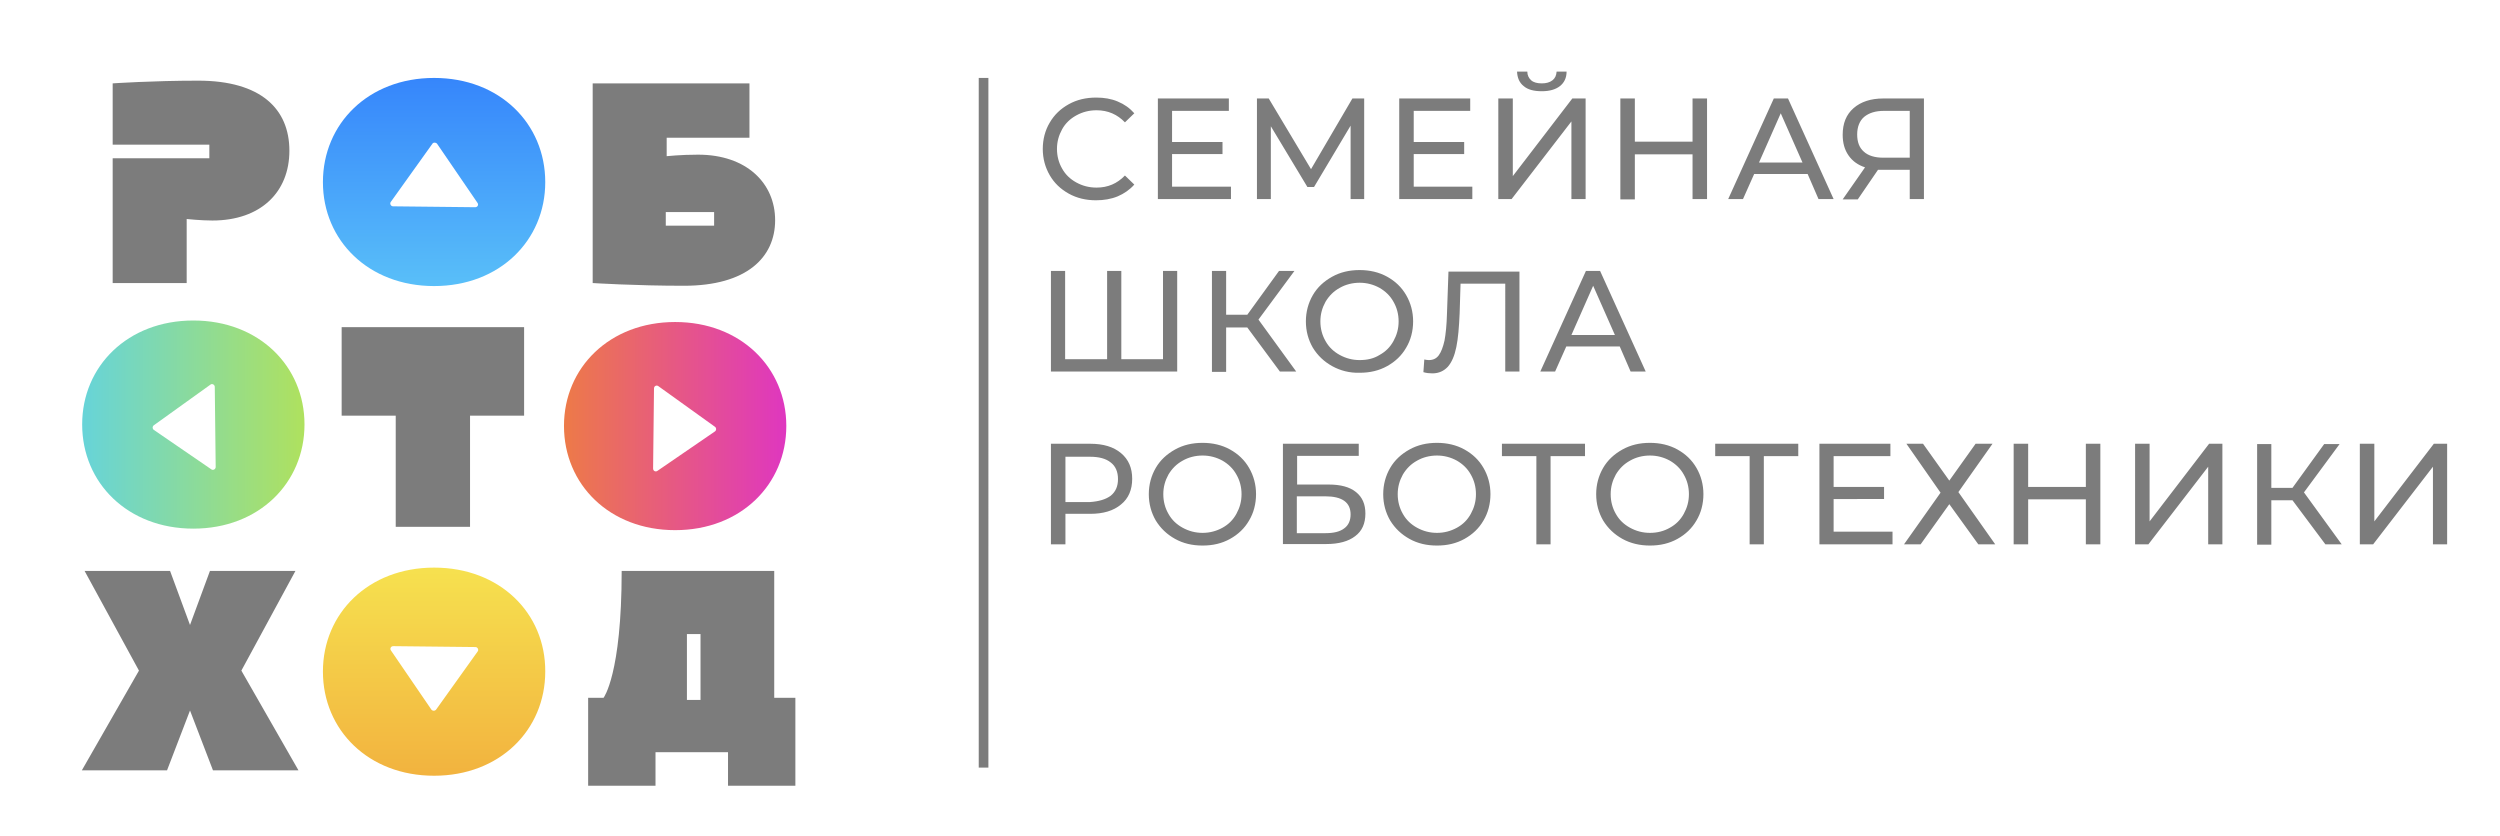 <?xml version="1.0" encoding="utf-8"?>
<!-- Generator: Adobe Illustrator 26.0.0, SVG Export Plug-In . SVG Version: 6.00 Build 0)  -->
<svg version="1.1" id="Layer_1" xmlns="http://www.w3.org/2000/svg" xmlns:xlink="http://www.w3.org/1999/xlink" x="0px" y="0px"
	 viewBox="0 0 827.6 276.7" style="enable-background:new 0 0 827.6 276.7;" xml:space="preserve">
<style type="text/css">
	.st0{fill:#7C7C7C;}
	.st1{fill:url(#SVGID_1_);}
	.st2{fill:url(#SVGID_00000164493487626570953240000007619147735728489879_);}
	.st3{fill:url(#SVGID_00000160911271536099223930000006704599092811472535_);}
	.st4{fill:url(#SVGID_00000183953110052165143410000003355493651655964555_);}
	.st5{fill:url(#SVGID_00000008139917566885719320000013273033062366911394_);}
	.st6{fill:url(#SVGID_00000166643377843757253020000006341632448543907760_);}
	.st7{fill:url(#SVGID_00000082344470748208289490000014719225170276138939_);}
	.st8{fill:url(#SVGID_00000068678487121461545150000007751329339603403432_);}
	.st9{fill:url(#SVGID_00000108284961067773531120000007381953228028815515_);}
	.st10{fill:url(#SVGID_00000013888150883935465710000011992731417196780206_);}
	.st11{fill:url(#SVGID_00000160908050616577614570000011016342544957675164_);}
	.st12{fill:url(#SVGID_00000181788401106231154550000015860509804794525349_);}
	.st13{fill:url(#SVGID_00000047019811084264334670000008115044904131987902_);}
	.st14{fill:url(#SVGID_00000111187145868216818990000000483727021438290077_);}
	.st15{fill:url(#SVGID_00000109741626716133308710000012944928350224264577_);}
	.st16{fill:url(#SVGID_00000050649624399179572200000007501870441873480344_);}
	.st17{fill:url(#SVGID_00000052824307069350686690000012768547016328967583_);}
	.st18{fill:url(#SVGID_00000064346677865925397490000015688506706517843864_);}
	.st19{fill:url(#SVGID_00000071528548885287913180000016186236525696966571_);}
	.st20{fill:url(#SVGID_00000038384375492964861310000009501771561157874363_);}
</style>
<g>
	<path class="st0" d="M353.8,64.1c-2.7-1.5-4.8-3.5-6.3-6.1c-1.5-2.6-2.3-5.5-2.3-8.7s0.8-6.2,2.3-8.7c1.5-2.6,3.6-4.6,6.3-6.1
		c2.7-1.5,5.7-2.2,9.1-2.2c2.6,0,5,0.4,7.1,1.3c2.2,0.9,4,2.2,5.5,3.9l-3.1,3c-2.5-2.6-5.6-4-9.4-4c-2.5,0-4.7,0.6-6.7,1.7
		c-2,1.1-3.6,2.6-4.7,4.6c-1.1,2-1.7,4.1-1.7,6.5c0,2.4,0.6,4.6,1.7,6.5c1.1,2,2.7,3.5,4.7,4.6c2,1.1,4.2,1.7,6.7,1.7
		c3.7,0,6.8-1.3,9.4-4l3.1,3c-1.5,1.7-3.4,3-5.5,3.9c-2.2,0.9-4.6,1.3-7.2,1.3C359.5,66.3,356.5,65.6,353.8,64.1z M407.5,61.8v4.1
		h-24.2V32.6h23.5v4.1h-18.8V47h16.7v4h-16.7v10.8H407.5z M447.1,65.9l0-24.3L435,61.9h-2.2l-12.1-20.1v24.1h-4.6V32.6h3.9L434,56
		l13.7-23.4h3.9l0,33.3H447.1z M487.4,61.8v4.1h-24.2V32.6h23.5v4.1H468V47h16.7v4H468v10.8H487.4z M496.1,32.6h4.7v25.7l19.7-25.7
		h4.4v33.3h-4.7V40.2l-19.8,25.7h-4.4V32.6z M504.4,28.5c-1.4-1.1-2.1-2.7-2.2-4.8h3.4c0,1.2,0.5,2.2,1.3,2.9c0.8,0.7,2,1,3.5,1
		c1.4,0,2.6-0.3,3.5-1c0.9-0.7,1.3-1.6,1.4-2.9h3.3c0,2.1-0.8,3.7-2.2,4.8c-1.4,1.1-3.4,1.7-6,1.7C507.8,30.2,505.8,29.7,504.4,28.5
		z M565.1,32.6v33.3h-4.8V51.1h-19.1v14.9h-4.8V32.6h4.8v14.3h19.1V32.6H565.1z M598.4,57.6h-17.7l-3.7,8.3h-4.9l15.1-33.3h4.7
		l15.1,33.3h-5L598.4,57.6z M596.7,53.8l-7.2-16.3l-7.2,16.3H596.7z M636.9,32.6v33.3h-4.7v-9.7H623c-0.6,0-1,0-1.3,0l-6.7,9.8h-5
		l7.4-10.6c-2.4-0.8-4.2-2.1-5.5-4c-1.3-1.9-1.9-4.1-1.9-6.8c0-3.8,1.2-6.7,3.6-8.8c2.4-2.1,5.7-3.2,9.8-3.2H636.9z M617,50.2
		c1.4,1.3,3.6,2,6.4,2h8.8V36.7h-8.5c-2.9,0-5,0.7-6.6,2c-1.5,1.3-2.3,3.3-2.3,5.8C614.8,47,615.5,48.9,617,50.2z M389.7,89.7v33.3
		h-41.8V89.7h4.7v29.2h13.9V89.7h4.7v29.2H385V89.7H389.7z M412.9,108.4h-7v14.7h-4.7V89.7h4.7v14.5h7l10.5-14.5h5.1l-11.9,16.1
		l12.5,17.2h-5.4L412.9,108.4z M441,121.2c-2.7-1.5-4.8-3.5-6.4-6.1c-1.5-2.6-2.3-5.5-2.3-8.7s0.8-6.1,2.3-8.7
		c1.5-2.6,3.7-4.6,6.4-6.1c2.7-1.5,5.7-2.2,9.1-2.2c3.3,0,6.4,0.7,9.1,2.2c2.7,1.5,4.8,3.5,6.3,6.1c1.5,2.6,2.3,5.5,2.3,8.7
		c0,3.2-0.8,6.2-2.3,8.7c-1.5,2.6-3.6,4.6-6.3,6.1c-2.7,1.5-5.7,2.2-9.1,2.2C446.8,123.5,443.7,122.7,441,121.2z M456.7,117.5
		c2-1.1,3.5-2.6,4.6-4.6c1.1-2,1.7-4.1,1.7-6.5c0-2.4-0.6-4.6-1.7-6.5c-1.1-2-2.7-3.5-4.6-4.6c-2-1.1-4.2-1.7-6.6-1.7
		c-2.4,0-4.7,0.6-6.6,1.7c-2,1.1-3.5,2.6-4.7,4.6c-1.1,2-1.7,4.1-1.7,6.5c0,2.4,0.6,4.6,1.7,6.5c1.1,2,2.7,3.5,4.7,4.6
		c2,1.1,4.2,1.7,6.6,1.7C452.6,119.2,454.8,118.7,456.7,117.5z M503,89.7v33.3h-4.7V93.9h-14.8l-0.3,9.8c-0.2,4.6-0.5,8.3-1.1,11.2
		c-0.6,2.9-1.5,5-2.8,6.5c-1.3,1.4-3,2.2-5.1,2.2c-1,0-2-0.1-3-0.4l0.3-4.2c0.5,0.1,1,0.2,1.5,0.2c1.4,0,2.5-0.5,3.3-1.6
		c0.8-1.1,1.4-2.7,1.9-4.9c0.4-2.2,0.7-5.1,0.8-8.7l0.5-14.1H503z M536.2,114.7h-17.7l-3.7,8.3h-4.9L525,89.7h4.7l15.1,33.3h-5
		L536.2,114.7z M534.6,110.9l-7.2-16.3l-7.2,16.3H534.6z M371.1,150c2.5,2.1,3.7,4.9,3.7,8.5c0,3.6-1.2,6.5-3.7,8.5
		c-2.5,2.1-5.9,3.1-10.2,3.1h-8.2v10.1h-4.8v-33.3h13C365.2,146.9,368.6,147.9,371.1,150z M367.7,164.1c1.6-1.3,2.4-3.1,2.4-5.5
		c0-2.4-0.8-4.3-2.4-5.5c-1.6-1.3-3.9-1.9-6.9-1.9h-8.1v15h8.1C363.8,166,366.1,165.3,367.7,164.1z M389,178.4
		c-2.7-1.5-4.8-3.5-6.4-6.1c-1.5-2.6-2.3-5.5-2.3-8.7s0.8-6.1,2.3-8.7c1.5-2.6,3.7-4.6,6.4-6.1c2.7-1.5,5.7-2.2,9.1-2.2
		c3.3,0,6.4,0.7,9.1,2.2c2.7,1.5,4.8,3.5,6.3,6.1c1.5,2.6,2.3,5.5,2.3,8.7c0,3.2-0.8,6.2-2.3,8.7c-1.5,2.6-3.6,4.6-6.3,6.1
		c-2.7,1.5-5.7,2.2-9.1,2.2C394.7,180.6,391.7,179.9,389,178.4z M404.7,174.7c2-1.1,3.5-2.6,4.6-4.6c1.1-2,1.7-4.1,1.7-6.5
		c0-2.4-0.6-4.6-1.7-6.5c-1.1-2-2.7-3.5-4.6-4.6c-2-1.1-4.2-1.7-6.6-1.7c-2.4,0-4.7,0.6-6.6,1.7c-2,1.1-3.5,2.6-4.7,4.6
		c-1.1,2-1.7,4.1-1.7,6.5c0,2.4,0.6,4.6,1.7,6.5c1.1,2,2.7,3.5,4.7,4.6c2,1.1,4.2,1.7,6.6,1.7C400.5,176.4,402.7,175.8,404.7,174.7z
		 M424.7,146.9h25.1v4h-20.4v9.5h10.4c4,0,7,0.8,9.1,2.5c2.1,1.7,3.1,4,3.1,7.1c0,3.3-1.1,5.8-3.4,7.5c-2.2,1.7-5.4,2.6-9.6,2.6
		h-14.3V146.9z M438.8,176.5c2.7,0,4.8-0.5,6.2-1.6c1.4-1,2.1-2.6,2.1-4.6c0-4-2.8-6-8.4-6h-9.4v12.2H438.8z M466.6,178.4
		c-2.7-1.5-4.8-3.5-6.4-6.1c-1.5-2.6-2.3-5.5-2.3-8.7s0.8-6.1,2.3-8.7c1.5-2.6,3.7-4.6,6.4-6.1c2.7-1.5,5.7-2.2,9.1-2.2
		c3.3,0,6.4,0.7,9.1,2.2c2.7,1.5,4.8,3.5,6.3,6.1c1.5,2.6,2.3,5.5,2.3,8.7c0,3.2-0.8,6.2-2.3,8.7c-1.5,2.6-3.6,4.6-6.3,6.1
		c-2.7,1.5-5.7,2.2-9.1,2.2C472.3,180.6,469.3,179.9,466.6,178.4z M482.3,174.7c2-1.1,3.5-2.6,4.6-4.6c1.1-2,1.7-4.1,1.7-6.5
		c0-2.4-0.6-4.6-1.7-6.5c-1.1-2-2.7-3.5-4.6-4.6c-2-1.1-4.2-1.7-6.6-1.7c-2.4,0-4.7,0.6-6.6,1.7c-2,1.1-3.5,2.6-4.7,4.6
		c-1.1,2-1.7,4.1-1.7,6.5c0,2.4,0.6,4.6,1.7,6.5c1.1,2,2.7,3.5,4.7,4.6c2,1.1,4.2,1.7,6.6,1.7C478.1,176.4,480.3,175.8,482.3,174.7z
		 M524.7,151h-11.4v29.2h-4.7V151h-11.4v-4.1h27.5V151z M537.1,178.4c-2.7-1.5-4.8-3.5-6.4-6.1c-1.5-2.6-2.3-5.5-2.3-8.7
		s0.8-6.1,2.3-8.7c1.5-2.6,3.7-4.6,6.4-6.1c2.7-1.5,5.7-2.2,9.1-2.2c3.3,0,6.4,0.7,9.1,2.2c2.7,1.5,4.8,3.5,6.3,6.1
		c1.5,2.6,2.3,5.5,2.3,8.7c0,3.2-0.8,6.2-2.3,8.7c-1.5,2.6-3.6,4.6-6.3,6.1c-2.7,1.5-5.7,2.2-9.1,2.2
		C542.9,180.6,539.8,179.9,537.1,178.4z M552.8,174.7c2-1.1,3.5-2.6,4.6-4.6c1.1-2,1.7-4.1,1.7-6.5c0-2.4-0.6-4.6-1.7-6.5
		c-1.1-2-2.7-3.5-4.6-4.6c-2-1.1-4.2-1.7-6.6-1.7c-2.4,0-4.7,0.6-6.6,1.7c-2,1.1-3.5,2.6-4.7,4.6c-1.1,2-1.7,4.1-1.7,6.5
		c0,2.4,0.6,4.6,1.7,6.5c1.1,2,2.7,3.5,4.7,4.6c2,1.1,4.2,1.7,6.6,1.7C548.7,176.4,550.9,175.8,552.8,174.7z M595.3,151h-11.4v29.2
		h-4.7V151h-11.4v-4.1h27.5V151z M626.5,176.1v4.1h-24.2v-33.3h23.5v4.1H607v10.2h16.7v4H607v10.8H626.5z M636.6,146.9l8.7,12.2
		l8.7-12.2h5.6l-11.3,16l12.2,17.3h-5.6l-9.6-13.3l-9.5,13.3h-5.5l12.1-17.1l-11.3-16.2H636.6z M695.3,146.9v33.3h-4.8v-14.9h-19.1
		v14.9h-4.8v-33.3h4.8v14.3h19.1v-14.3H695.3z M706.9,146.9h4.7v25.7l19.7-25.7h4.4v33.3H731v-25.7l-19.8,25.7h-4.4V146.9z
		 M758.9,165.6h-7v14.7h-4.7v-33.3h4.7v14.5h7l10.5-14.5h5.1L762.7,163l12.5,17.2h-5.4L758.9,165.6z M781.3,146.9h4.7v25.7
		l19.7-25.7h4.4v33.3h-4.7v-25.7l-19.8,25.7h-4.4V146.9z M327.2,25.8H324v228.3h3.2V25.8z"/>
	<g>
		<g>
			<path class="st0" d="M173.5,108.3v29.3h-17.9v36.8H131v-36.8h-17.9v-29.3H173.5z"/>
		</g>
		<g>
			<path class="st0" d="M28,189h28.3l6.6,17.9l6.6-17.9h28.3l-17.9,33l18.9,33H70.5l-7.6-19.8l-7.6,19.8H27.1l18.9-33L28,189z"/>
		</g>
		<g>
			<linearGradient id="SVGID_1_" gradientUnits="userSpaceOnUse" x1="143.739" y1="256.771" x2="143.739" y2="187.863">
				<stop  offset="5.154639e-03" style="stop-color:#F2B33F"/>
				<stop  offset="1" style="stop-color:#F6E14F"/>
			</linearGradient>
			<path class="st1" d="M143.7,187.9c-21.7,0-36.8,15.1-36.8,34.4c0,19.4,15.1,34.5,36.8,34.5s36.8-15.1,36.8-34.5
				C180.6,203,165.5,187.9,143.7,187.9z M142.8,234.9l-13.4-19.6c-0.4-0.6,0-1.4,0.8-1.4l27.2,0.3c0.7,0,1.2,0.9,0.7,1.5l-13.8,19.3
				C143.9,235.4,143.2,235.4,142.8,234.9z"/>
		</g>
		<g>
			
				<linearGradient id="SVGID_00000128473503132673039050000011016156869514696115_" gradientUnits="userSpaceOnUse" x1="143.739" y1="25.747" x2="143.739" y2="94.656">
				<stop  offset="5.154639e-03" style="stop-color:#3686FB"/>
				<stop  offset="1" style="stop-color:#59BFF9"/>
			</linearGradient>
			<path style="fill:url(#SVGID_00000128473503132673039050000011016156869514696115_);" d="M143.7,94.7c21.7,0,36.8-15.1,36.8-34.4
				c0-19.4-15.1-34.5-36.8-34.5s-36.8,15.1-36.8,34.5C106.9,79.6,122,94.7,143.7,94.7z M144.7,47.6l13.4,19.6c0.4,0.6,0,1.4-0.8,1.4
				l-27.2-0.3c-0.7,0-1.2-0.9-0.7-1.5l13.8-19.3C143.5,47.1,144.3,47.1,144.7,47.6z"/>
		</g>
		<g>
			
				<linearGradient id="SVGID_00000036243700610799514490000011207144641905859719_" gradientUnits="userSpaceOnUse" x1="27.215" y1="140.552" x2="100.84" y2="140.552">
				<stop  offset="5.154639e-03" style="stop-color:#67D4D8"/>
				<stop  offset="1" style="stop-color:#AFE15E"/>
			</linearGradient>
			<path style="fill:url(#SVGID_00000036243700610799514490000011207144641905859719_);" d="M64,175c21.7,0,36.8-15.1,36.8-34.5
				c0-19.3-15.1-34.4-36.8-34.4s-36.8,15.1-36.8,34.4C27.2,159.9,42.3,175,64,175z M71.1,128.1l0.3,26.5c0,0.7-0.8,1.2-1.4,0.8
				l-19.1-13.1c-0.5-0.4-0.5-1.1,0-1.5l18.8-13.5C70.2,126.9,71.1,127.3,71.1,128.1z"/>
		</g>
		<g>
			
				<linearGradient id="SVGID_00000129171391163464473130000004216995697541505171_" gradientUnits="userSpaceOnUse" x1="260.33" y1="141.013" x2="186.706" y2="141.013">
				<stop  offset="5.154639e-03" style="stop-color:#DF37BF"/>
				<stop  offset="1" style="stop-color:#ED7A48"/>
			</linearGradient>
			<path style="fill:url(#SVGID_00000129171391163464473130000004216995697541505171_);" d="M260.3,141c0-19.3-15.1-34.4-36.8-34.4
				s-36.8,15.1-36.8,34.4c0,19.4,15.1,34.5,36.8,34.5S260.3,160.4,260.3,141z M217.9,127.8l18.8,13.5c0.5,0.4,0.5,1.1,0,1.5
				l-19.1,13.1c-0.6,0.4-1.4,0-1.4-0.8l0.3-26.5C216.5,127.8,217.3,127.4,217.9,127.8z"/>
		</g>
		<g>
			<path class="st0" d="M65.6,26.7c-15.1,0-28.3,0.9-28.3,0.9v20.3h32v4.5h-32v41.3h24.5V72.5c0,0,4.7,0.5,8.5,0.5
				c16,0,25.5-9.4,25.5-23.1C95.8,36.1,86.4,26.7,65.6,26.7z"/>
		</g>
		<g>
			<path class="st0" d="M231.1,51.2c-5.7,0-10.4,0.5-10.4,0.5v-6.1h27.4V27.6h-51.9v66.1c0,0,14.2,0.9,30.2,0.9
				c20.8,0,30.2-9.4,30.2-21.7C256.6,60.7,247.2,51.2,231.1,51.2z M236.4,74.7h-16v-4.5h16V74.7z"/>
		</g>
		<path class="st0" d="M256.3,231v-42h-50.5c0,34.3-6,42-6,42h-5.1v29.1h22.3V249h24v11.1h22.3V231H256.3z M231.9,231.7h-0.2v0h-4.1
			v0h-0.2v-21.8h0.2v0h4.1v0h0.2V231.7z"/>
	</g>
</g>
</svg>
